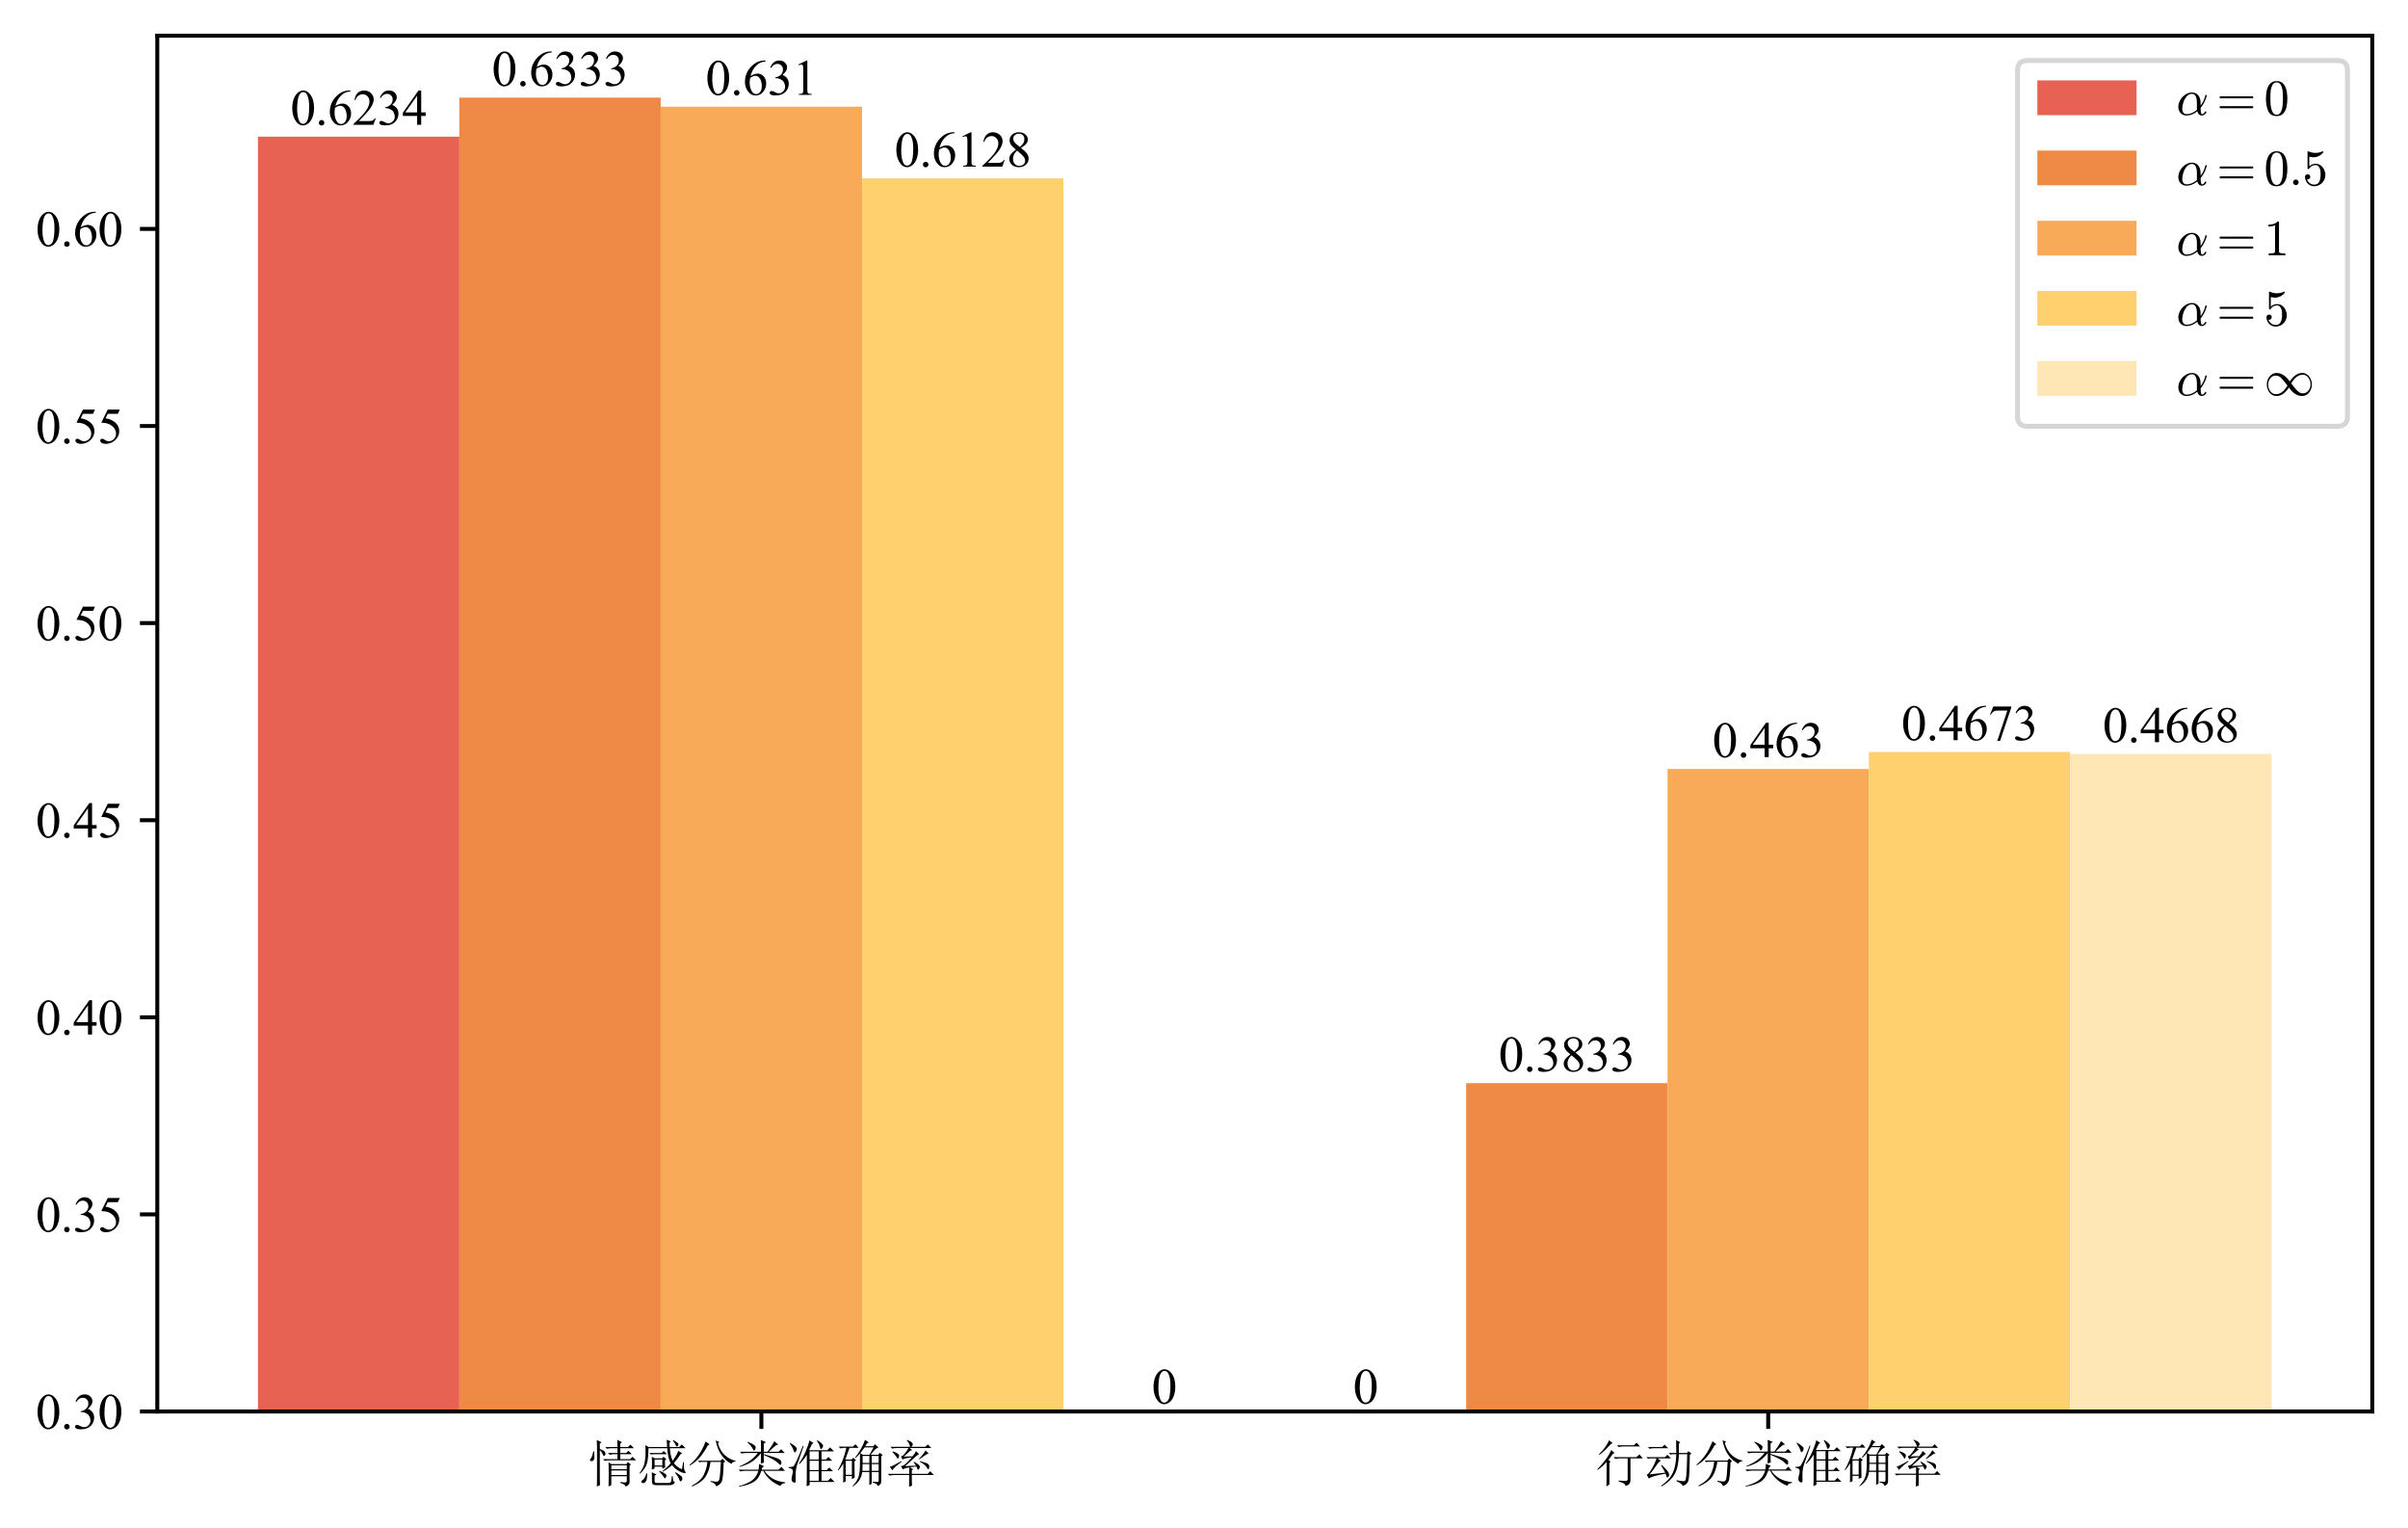 <?xml version="1.0" encoding="utf-8" standalone="no"?>
<!DOCTYPE svg PUBLIC "-//W3C//DTD SVG 1.1//EN"
  "http://www.w3.org/Graphics/SVG/1.1/DTD/svg11.dtd">
<svg xmlns:xlink="http://www.w3.org/1999/xlink" width="485.3pt" height="307.858pt" viewBox="0 0 485.3 307.858" xmlns="http://www.w3.org/2000/svg" version="1.1">
 <defs>
  <style type="text/css">*{stroke-linejoin: round; stroke-linecap: butt}</style>
 </defs>
 <g id="figure_1">
  <g id="patch_1">
   <path d="M 0 307.858 
L 485.3 307.858 
L 485.3 0 
L 0 0 
z
" style="fill: #ffffff"/>
  </g>
  <g id="axes_1">
   <g id="patch_2">
    <path d="M 31.7 284.4 
L 478.1 284.4 
L 478.1 7.2 
L 31.7 7.2 
z
" style="fill: #ffffff"/>
   </g>
   <g id="patch_3">
    <path d="M 51.991 522.681 
L 92.573 522.681 
L 92.573 27.533 
L 51.991 27.533 
z
" clip-path="url(#p679fa52578)" style="fill: #e86254"/>
   </g>
   <g id="patch_4">
    <path d="M 92.573 522.681 
L 133.155 522.681 
L 133.155 19.67 
L 92.573 19.67 
z
" clip-path="url(#p679fa52578)" style="fill: #ef8a46"/>
   </g>
   <g id="patch_5">
    <path d="M 133.155 522.681 
L 173.736 522.681 
L 173.736 21.497 
L 133.155 21.497 
z
" clip-path="url(#p679fa52578)" style="fill: #f8aa59"/>
   </g>
   <g id="patch_6">
    <path d="M 173.736 522.681 
L 214.318 522.681 
L 214.318 35.953 
L 173.736 35.953 
z
" clip-path="url(#p679fa52578)" style="fill: #ffd06e"/>
   </g>
   <g id="patch_7">
    <path d="M 214.318 522.681 
L 254.9 522.681 
L 254.9 522.681 
L 214.318 522.681 
z
" clip-path="url(#p679fa52578)" style="fill: #fee6b5"/>
   </g>
   <g id="patch_8">
    <path d="M 254.9 522.681 
L 295.482 522.681 
L 295.482 522.681 
L 254.9 522.681 
z
" clip-path="url(#p679fa52578)" style="fill: #e86254"/>
   </g>
   <g id="patch_9">
    <path d="M 295.482 522.681 
L 336.064 522.681 
L 336.064 218.237 
L 295.482 218.237 
z
" clip-path="url(#p679fa52578)" style="fill: #ef8a46"/>
   </g>
   <g id="patch_10">
    <path d="M 336.064 522.681 
L 376.645 522.681 
L 376.645 154.934 
L 336.064 154.934 
z
" clip-path="url(#p679fa52578)" style="fill: #f8aa59"/>
   </g>
   <g id="patch_11">
    <path d="M 376.645 522.681 
L 417.227 522.681 
L 417.227 151.519 
L 376.645 151.519 
z
" clip-path="url(#p679fa52578)" style="fill: #ffd06e"/>
   </g>
   <g id="patch_12">
    <path d="M 417.227 522.681 
L 457.809 522.681 
L 457.809 151.916 
L 417.227 151.916 
z
" clip-path="url(#p679fa52578)" style="fill: #fee6b5"/>
   </g>
   <g id="matplotlib.axis_1">
    <g id="xtick_1">
     <g id="line2d_1">
      <defs>
       <path id="m2e4104f31c" d="M 0 0 
L 0 3.5 
" style="stroke: #000000; stroke-width: 0.8"/>
      </defs>
      <g>
       <use xlink:href="#m2e4104f31c" x="153.445" y="284.4" style="stroke: #000000; stroke-width: 0.8"/>
      </g>
     </g>
     <g id="text_1">
      <!-- 情感分类准确率 -->
      <g transform="translate(118.445 298.519) scale(0.1 -0.1)">
       <defs>
        <path id="SimSun-60c5" d="M 1175 4225 
Q 1175 4725 1150 5225 
L 1750 4950 
L 1525 4775 
L 1525 4100 
Q 2050 3900 2150 3762 
Q 2250 3625 2237 3500 
Q 2225 3375 2162 3300 
Q 2100 3225 2050 3225 
Q 1975 3225 1900 3425 
Q 1775 3700 1525 3975 
L 1525 400 
Q 1525 0 1550 -450 
L 1150 -625 
Q 1175 25 1175 550 
L 1175 4225 
z
M 800 3825 
Q 875 3100 825 2887 
Q 775 2675 687 2625 
Q 600 2575 500 2575 
Q 400 2575 337 2612 
Q 275 2650 275 2675 
Q 275 2775 400 2925 
Q 600 3175 700 3825 
L 800 3825 
z
M 4325 4950 
L 4100 4800 
L 4100 4350 
L 5075 4350 
L 5375 4650 
L 5825 4200 
L 4100 4200 
L 4100 3600 
L 4850 3600 
L 5125 3875 
L 5550 3450 
L 4100 3450 
L 4100 2825 
L 5350 2825 
L 5650 3125 
L 6100 2675 
L 2750 2675 
Q 2425 2675 2150 2600 
L 1925 2825 
L 3750 2825 
L 3750 3450 
L 3375 3450 
Q 3050 3450 2775 3375 
L 2550 3600 
L 3750 3600 
L 3750 4200 
L 3025 4200 
Q 2700 4200 2425 4125 
L 2200 4350 
L 3750 4350 
Q 3750 4775 3725 5250 
L 4325 4950 
z
M 2975 2050 
L 2975 1550 
L 4925 1550 
L 4925 2050 
L 2975 2050 
z
M 2975 1400 
L 2975 825 
L 4925 825 
L 4925 1400 
L 2975 1400 
z
M 2625 2425 
L 2975 2200 
L 4875 2200 
L 5050 2450 
L 5450 2150 
L 5275 2000 
L 5275 50 
Q 5300 -475 4750 -625 
Q 4775 -375 4125 -175 
L 4125 -50 
Q 4500 -125 4725 -112 
Q 4950 -100 4925 175 
L 4925 675 
L 2975 675 
L 2975 -450 
L 2625 -625 
Q 2650 100 2650 1000 
Q 2650 1900 2625 2425 
z
" transform="scale(0.016)"/>
        <path id="SimSun-611f" d="M 1525 3600 
L 3075 3600 
L 3325 3850 
L 3725 3450 
L 2225 3450 
Q 1950 3450 1725 3400 
L 1525 3600 
z
M 3475 2675 
Q 3475 2050 3500 1775 
L 3150 1625 
L 3150 1875 
L 2175 1875 
L 2175 1650 
L 1825 1500 
Q 1850 1925 1850 2325 
Q 1850 2725 1825 3125 
L 2200 2925 
L 3125 2925 
L 3300 3125 
L 3650 2825 
L 3475 2675 
z
M 2175 2775 
L 2175 2025 
L 3150 2025 
L 3150 2775 
L 2175 2775 
z
M 4525 5225 
Q 4925 5000 5050 4900 
Q 5175 4800 5175 4700 
Q 5175 4650 5137 4562 
Q 5100 4475 5000 4425 
Q 4900 4375 4825 4625 
Q 4725 4850 4475 5150 
L 4525 5225 
z
M 5625 1550 
L 5775 2450 
L 5875 2450 
Q 5850 2200 5875 1800 
Q 5900 1400 6050 1225 
Q 6100 1150 6100 1125 
Q 6100 1050 5837 1087 
Q 5575 1125 5150 1375 
Q 4725 1625 4375 2075 
Q 3875 1625 3225 1250 
L 3150 1300 
Q 3800 1825 4200 2300 
Q 4050 2575 3925 3087 
Q 3800 3600 3775 4200 
L 1400 4200 
Q 1400 3050 1237 2375 
Q 1075 1700 350 1000 
L 275 1050 
Q 825 1800 925 2412 
Q 1025 3025 1037 3450 
Q 1050 3875 1025 4600 
L 1400 4350 
L 3750 4350 
Q 3725 4900 3700 5275 
L 4225 5050 
L 4050 4900 
Q 4050 4725 4075 4350 
L 5275 4350 
L 5600 4675 
L 6075 4200 
L 4100 4200 
Q 4150 3275 4450 2600 
Q 4775 3075 4912 3325 
Q 5050 3575 5175 3875 
L 5675 3525 
L 5450 3450 
Q 5000 2750 4600 2325 
Q 5025 1775 5625 1550 
z
M 1150 1025 
L 1250 1025 
Q 1225 250 1100 50 
Q 975 -150 800 -187 
Q 625 -225 562 -137 
Q 500 -50 500 0 
Q 500 100 700 225 
Q 950 400 1150 1025 
z
M 2750 1275 
L 2800 1350 
Q 3350 1125 3512 987 
Q 3675 850 3675 750 
Q 3675 675 3600 537 
Q 3525 400 3475 400 
Q 3400 400 3325 575 
Q 3175 850 2750 1275 
z
M 4750 1100 
L 4825 1175 
Q 5550 725 5612 600 
Q 5675 475 5675 375 
Q 5675 225 5587 125 
Q 5500 25 5450 25 
Q 5350 25 5275 275 
Q 5150 650 4750 1100 
z
M 1850 -25 
Q 1850 775 1825 1175 
L 2400 900 
L 2175 725 
L 2175 150 
Q 2125 -225 2575 -175 
L 3925 -175 
Q 4200 -200 4262 37 
Q 4325 275 4350 700 
L 4450 700 
Q 4475 325 4525 150 
Q 4575 -25 4750 -100 
Q 4525 -500 3925 -450 
L 2425 -450 
Q 1850 -500 1850 -25 
z
" transform="scale(0.016)"/>
        <path id="SimSun-5206" d="M 2350 5050 
L 2850 4675 
L 2625 4550 
Q 2200 3750 1687 3125 
Q 1175 2500 375 2025 
L 325 2100 
Q 975 2625 1475 3337 
Q 1975 4050 2350 5050 
z
M 4100 4975 
L 3900 4850 
Q 4175 3850 4800 3300 
Q 5425 2750 6125 2625 
L 6125 2550 
Q 5750 2500 5600 2225 
Q 4775 2675 4287 3425 
Q 3800 4175 3625 5175 
L 4100 4975 
z
M 1375 2625 
L 4225 2625 
L 4475 2875 
L 4825 2525 
L 4625 2375 
Q 4575 400 4375 -12 
Q 4175 -425 3675 -600 
Q 3600 -200 2975 -25 
L 2975 75 
Q 3600 -25 3787 -12 
Q 3975 0 4075 275 
Q 4175 550 4275 2475 
L 2975 2475 
Q 2825 1400 2375 662 
Q 1925 -75 650 -625 
L 600 -525 
Q 1725 50 2112 837 
Q 2500 1625 2575 2475 
L 1800 2475 
L 1575 2425 
L 1375 2625 
z
" transform="scale(0.016)"/>
        <path id="SimSun-7c7b" d="M 1375 4925 
L 1425 5000 
Q 1975 4775 2200 4612 
Q 2425 4450 2412 4287 
Q 2400 4125 2325 4012 
Q 2250 3900 2200 3900 
Q 2125 3900 2025 4150 
Q 1850 4500 1375 4925 
z
M 3075 3750 
L 3075 4825 
Q 3075 5000 3050 5225 
L 3700 4975 
L 3425 4775 
L 3425 3750 
L 3900 3750 
Q 4475 4525 4750 5075 
L 5250 4650 
L 4975 4575 
Q 4700 4375 4050 3750 
L 5275 3750 
L 5625 4075 
L 6075 3600 
L 3425 3600 
L 3425 3450 
Q 5000 3025 5300 2850 
Q 5600 2675 5625 2550 
Q 5650 2425 5650 2375 
Q 5650 2250 5612 2175 
Q 5575 2100 5550 2100 
Q 5425 2100 5150 2400 
Q 4775 2775 3425 3350 
Q 3425 2575 3450 2400 
L 3050 2250 
Q 3075 2575 3075 3575 
Q 2625 3000 2037 2575 
Q 1450 2150 400 1850 
L 375 1925 
Q 1300 2325 1812 2725 
Q 2325 3125 2675 3600 
L 1250 3600 
Q 925 3600 650 3525 
L 425 3750 
L 3075 3750 
z
M 3250 1775 
Q 3200 1625 3150 1500 
L 5300 1500 
L 5650 1850 
L 6100 1350 
L 3500 1350 
Q 3925 750 4550 375 
Q 5175 0 6125 -100 
L 6125 -200 
Q 5650 -225 5525 -550 
Q 4700 -225 4137 325 
Q 3575 875 3375 1350 
L 3125 1350 
Q 2825 375 2175 -37 
Q 1525 -450 300 -650 
L 275 -575 
Q 1175 -350 1825 62 
Q 2475 475 2750 1350 
L 1075 1350 
Q 750 1350 475 1275 
L 250 1500 
L 2775 1500 
Q 2825 1850 2850 2225 
L 3475 1925 
L 3250 1775 
z
" transform="scale(0.016)"/>
        <path id="SimSun-51c6" d="M 2575 -600 
Q 2600 300 2600 550 
L 2600 3375 
Q 2200 2725 1675 2200 
L 1600 2250 
Q 2100 2950 2462 3812 
Q 2825 4675 2925 5175 
L 3450 4850 
L 3250 4725 
Q 3025 4275 2875 3950 
L 5175 3950 
L 5525 4300 
L 6025 3800 
L 4450 3800 
L 4450 2775 
L 5000 2775 
L 5325 3100 
L 5800 2625 
L 4450 2625 
L 4450 1450 
L 5100 1450 
L 5425 1775 
L 5900 1300 
L 4450 1300 
L 4450 100 
L 5250 100 
L 5600 450 
L 6100 -50 
L 2950 -50 
L 2950 -425 
L 2575 -600 
z
M 4100 3800 
L 2950 3800 
L 2950 2775 
L 4100 2775 
L 4100 3800 
z
M 2950 2625 
L 2950 1450 
L 4100 1450 
L 4100 2625 
L 2950 2625 
z
M 2950 1300 
L 2950 100 
L 4100 100 
L 4100 1300 
L 2950 1300 
z
M 3875 5150 
L 3950 5200 
Q 4675 4725 4650 4500 
Q 4625 4275 4525 4187 
Q 4425 4100 4375 4100 
Q 4275 4100 4250 4350 
Q 4175 4675 3875 5150 
z
M 500 4875 
Q 1350 4375 1337 4137 
Q 1325 3900 1225 3787 
Q 1125 3675 1075 3675 
Q 1000 3675 925 3925 
Q 825 4275 450 4825 
L 500 4875 
z
M 300 1825 
Q 625 1825 862 1887 
Q 1100 1950 2100 4500 
L 2200 4475 
Q 1750 3150 1500 2450 
Q 1225 1750 1200 1137 
Q 1175 525 1200 175 
Q 1200 -200 1012 -137 
Q 825 -75 750 37 
Q 675 150 675 300 
Q 675 450 700 550 
Q 775 850 825 1100 
Q 875 1350 787 1500 
Q 700 1650 300 1725 
L 300 1825 
z
" transform="scale(0.016)"/>
        <path id="SimSun-786e" d="M 3625 4300 
Q 3350 3925 3075 3575 
L 3400 3375 
L 4250 3375 
L 4750 4300 
L 3625 4300 
z
M 3675 5250 
L 4175 4925 
L 3950 4850 
Q 3825 4675 3700 4450 
L 4725 4450 
L 4950 4700 
L 5375 4275 
Q 5000 4250 4400 3375 
L 5350 3375 
L 5525 3625 
L 5900 3350 
L 5725 3175 
L 5725 25 
Q 5750 -375 5275 -575 
Q 5250 -250 4650 -125 
L 4650 -25 
Q 4950 -50 5150 -50 
Q 5275 -50 5337 -25 
Q 5400 0 5400 150 
L 5400 1200 
L 4525 1200 
L 4525 -275 
L 4225 -450 
L 4225 1200 
L 3325 1200 
Q 3250 625 2962 175 
Q 2675 -275 2150 -625 
L 2100 -575 
Q 2575 -100 2800 425 
Q 3025 950 3037 1925 
Q 3050 2900 3050 3550 
Q 2775 3225 2500 2975 
L 2425 3025 
Q 2800 3475 3137 4062 
Q 3475 4650 3675 5250 
z
M 3375 3225 
L 3375 2350 
L 4225 2350 
L 4225 3225 
L 3375 3225 
z
M 4525 3225 
L 4525 2350 
L 5400 2350 
L 5400 3225 
L 4525 3225 
z
M 3375 2200 
L 3350 1350 
L 4225 1350 
L 4225 2200 
L 3375 2200 
z
M 4525 2200 
L 4525 1350 
L 5400 1350 
L 5400 2200 
L 4525 2200 
z
M 1250 2625 
L 1250 850 
L 2025 850 
L 2025 2625 
L 1250 2625 
z
M 925 -125 
Q 950 675 950 2275 
Q 650 1750 300 1400 
L 250 1450 
Q 950 2550 1325 4250 
L 1175 4250 
Q 850 4250 575 4175 
L 350 4400 
L 2150 4400 
L 2475 4700 
L 2875 4250 
L 1725 4250 
Q 1475 3525 1200 2775 
L 2000 2775 
L 2175 3000 
L 2550 2700 
L 2350 2550 
Q 2350 1200 2375 475 
L 2025 325 
L 2025 700 
L 1250 700 
L 1250 25 
L 925 -125 
z
" transform="scale(0.016)"/>
        <path id="SimSun-7387" d="M 875 3725 
L 925 3800 
Q 1375 3650 1550 3525 
Q 1725 3400 1725 3250 
Q 1725 3175 1662 3025 
Q 1600 2875 1550 2875 
Q 1500 2875 1425 3050 
Q 1275 3325 875 3725 
z
M 550 1850 
Q 875 1925 2000 2575 
L 2050 2500 
Q 1675 2225 1337 1937 
Q 1000 1650 875 1425 
L 550 1850 
z
M 5200 3450 
Q 4800 3150 4275 2800 
L 4225 2875 
Q 4775 3400 5050 3925 
L 5450 3525 
L 5200 3450 
z
M 4325 2500 
L 4350 2575 
Q 5225 2350 5375 2212 
Q 5525 2075 5525 1900 
Q 5525 1775 5487 1662 
Q 5450 1550 5400 1550 
Q 5325 1550 5200 1800 
Q 4975 2150 4325 2500 
z
M 3150 3900 
Q 2500 3300 2300 3150 
Q 2800 3150 3400 3175 
Q 3700 3500 3850 3825 
L 4250 3450 
Q 4050 3400 3450 2825 
Q 2850 2250 2475 1950 
Q 3150 1975 3850 2000 
Q 3750 2175 3550 2450 
L 3600 2500 
Q 4050 2250 4200 2100 
Q 4350 1950 4350 1850 
Q 4350 1775 4250 1625 
Q 4150 1475 4100 1475 
Q 4075 1475 4050 1550 
Q 4000 1700 3900 1900 
Q 3650 1875 3075 1800 
L 3500 1550 
L 3325 1425 
L 3325 975 
L 5325 975 
L 5650 1300 
L 6100 825 
L 3325 825 
Q 3325 -275 3350 -525 
L 2975 -650 
Q 3000 0 3000 825 
L 1125 825 
Q 800 825 525 750 
L 300 975 
L 3000 975 
L 3000 1775 
Q 2450 1700 2200 1525 
L 1950 1950 
Q 2275 1950 2675 2350 
Q 3075 2750 3325 3050 
Q 2400 2950 2150 2775 
L 1950 3175 
Q 2150 3150 2475 3575 
Q 2800 4000 2900 4225 
L 1450 4225 
Q 1125 4225 850 4150 
L 625 4375 
L 3100 4375 
Q 3050 4800 2675 5200 
L 2725 5250 
Q 3225 5050 3337 4912 
Q 3450 4775 3450 4700 
Q 3450 4550 3250 4375 
L 5025 4375 
L 5350 4675 
L 5775 4225 
L 3050 4225 
L 3375 3950 
L 3150 3900 
z
" transform="scale(0.016)"/>
       </defs>
       <use xlink:href="#SimSun-60c5"/>
       <use xlink:href="#SimSun-611f" x="100"/>
       <use xlink:href="#SimSun-5206" x="200"/>
       <use xlink:href="#SimSun-7c7b" x="300"/>
       <use xlink:href="#SimSun-51c6" x="400"/>
       <use xlink:href="#SimSun-786e" x="500"/>
       <use xlink:href="#SimSun-7387" x="600"/>
      </g>
     </g>
    </g>
    <g id="xtick_2">
     <g id="line2d_2">
      <g>
       <use xlink:href="#m2e4104f31c" x="356.355" y="284.4" style="stroke: #000000; stroke-width: 0.8"/>
      </g>
     </g>
     <g id="text_2">
      <!-- 行动分类准确率 -->
      <g transform="translate(321.355 298.48) scale(0.1 -0.1)">
       <defs>
        <path id="SimSun-884c" d="M 2825 4550 
L 4950 4550 
L 5300 4875 
L 5725 4400 
L 3650 4400 
Q 3325 4400 3050 4325 
L 2825 4550 
z
M 3050 100 
Q 3725 50 3950 50 
Q 4175 50 4175 350 
L 4175 2900 
L 3225 2900 
Q 2900 2900 2625 2825 
L 2400 3050 
L 5275 3050 
L 5650 3400 
L 6075 2900 
L 4525 2900 
L 4525 225 
Q 4550 -450 3900 -575 
Q 3900 -225 3050 -25 
L 3050 100 
z
M 1825 5175 
L 2275 4825 
Q 2100 4775 1675 4300 
Q 1250 3800 600 3325 
L 550 3400 
Q 975 3800 1337 4312 
Q 1700 4825 1825 5175 
z
M 1875 2325 
L 1875 -400 
L 1500 -625 
Q 1525 -75 1525 2425 
Q 950 1825 400 1450 
L 350 1525 
Q 875 2050 1362 2700 
Q 1850 3350 2100 3950 
L 2525 3575 
L 2300 3450 
Q 1975 2975 1750 2700 
L 2025 2475 
L 1875 2325 
z
" transform="scale(0.016)"/>
        <path id="SimSun-52a8" d="M 5950 3500 
L 5750 3325 
Q 5725 675 5587 137 
Q 5450 -400 4850 -575 
Q 4825 -300 4075 25 
L 4100 150 
Q 4625 25 4925 25 
Q 5075 25 5162 87 
Q 5250 150 5312 737 
Q 5375 1325 5425 3425 
L 4375 3425 
Q 4350 2475 4162 1725 
Q 3975 975 3487 400 
Q 3000 -175 2200 -625 
L 2125 -550 
Q 2925 0 3312 562 
Q 3700 1125 3862 1825 
Q 4025 2525 4050 3425 
L 3600 3425 
L 3300 3375 
L 3100 3575 
L 4050 3575 
Q 4050 4625 4025 5175 
L 4550 4925 
L 4375 4750 
L 4375 3575 
L 5375 3575 
L 5575 3800 
L 5950 3500 
z
M 475 4325 
L 2275 4325 
L 2575 4625 
L 3025 4175 
L 1200 4175 
Q 925 4175 700 4100 
L 475 4325 
z
M 275 3050 
L 2625 3050 
L 2925 3350 
L 3375 2900 
L 1700 2900 
L 2100 2600 
Q 1850 2500 1450 1875 
Q 1025 1250 675 875 
L 2650 1100 
Q 2400 1600 2125 2025 
L 2200 2075 
Q 3075 1275 3125 987 
Q 3175 700 3062 587 
Q 2950 475 2925 475 
Q 2850 475 2825 600 
Q 2775 775 2700 975 
Q 875 650 600 350 
L 325 850 
Q 600 925 1025 1687 
Q 1450 2450 1550 2900 
L 750 2900 
L 475 2850 
L 275 3050 
z
" transform="scale(0.016)"/>
       </defs>
       <use xlink:href="#SimSun-884c"/>
       <use xlink:href="#SimSun-52a8" x="100"/>
       <use xlink:href="#SimSun-5206" x="200"/>
       <use xlink:href="#SimSun-7c7b" x="300"/>
       <use xlink:href="#SimSun-51c6" x="400"/>
       <use xlink:href="#SimSun-786e" x="500"/>
       <use xlink:href="#SimSun-7387" x="600"/>
      </g>
     </g>
    </g>
   </g>
   <g id="matplotlib.axis_2">
    <g id="ytick_1">
     <g id="line2d_3">
      <defs>
       <path id="mb658c08b09" d="M 0 0 
L -3.5 0 
" style="stroke: #000000; stroke-width: 0.8"/>
      </defs>
      <g>
       <use xlink:href="#mb658c08b09" x="31.7" y="284.4" style="stroke: #000000; stroke-width: 0.8"/>
      </g>
     </g>
     <g id="text_3">
      <!-- 0.30 -->
      <g transform="translate(7.2 287.872) scale(0.1 -0.1)">
       <defs>
        <path id="TimesNewRomanPSMT-30" d="M 231 2094 
Q 231 2819 450 3342 
Q 669 3866 1031 4122 
Q 1313 4325 1613 4325 
Q 2100 4325 2488 3828 
Q 2972 3213 2972 2159 
Q 2972 1422 2759 906 
Q 2547 391 2217 158 
Q 1888 -75 1581 -75 
Q 975 -75 572 641 
Q 231 1244 231 2094 
z
M 844 2016 
Q 844 1141 1059 588 
Q 1238 122 1591 122 
Q 1759 122 1940 273 
Q 2122 425 2216 781 
Q 2359 1319 2359 2297 
Q 2359 3022 2209 3506 
Q 2097 3866 1919 4016 
Q 1791 4119 1609 4119 
Q 1397 4119 1231 3928 
Q 1006 3669 925 3112 
Q 844 2556 844 2016 
z
" transform="scale(0.016)"/>
        <path id="TimesNewRomanPSMT-2e" d="M 800 606 
Q 947 606 1047 504 
Q 1147 403 1147 259 
Q 1147 116 1045 14 
Q 944 -88 800 -88 
Q 656 -88 554 14 
Q 453 116 453 259 
Q 453 406 554 506 
Q 656 606 800 606 
z
" transform="scale(0.016)"/>
        <path id="TimesNewRomanPSMT-33" d="M 325 3431 
Q 506 3859 782 4092 
Q 1059 4325 1472 4325 
Q 1981 4325 2253 3994 
Q 2459 3747 2459 3466 
Q 2459 3003 1878 2509 
Q 2269 2356 2469 2072 
Q 2669 1788 2669 1403 
Q 2669 853 2319 450 
Q 1863 -75 997 -75 
Q 569 -75 414 31 
Q 259 138 259 259 
Q 259 350 332 419 
Q 406 488 509 488 
Q 588 488 669 463 
Q 722 447 909 348 
Q 1097 250 1169 231 
Q 1284 197 1416 197 
Q 1734 197 1970 444 
Q 2206 691 2206 1028 
Q 2206 1275 2097 1509 
Q 2016 1684 1919 1775 
Q 1784 1900 1550 2001 
Q 1316 2103 1072 2103 
L 972 2103 
L 972 2197 
Q 1219 2228 1467 2375 
Q 1716 2522 1828 2728 
Q 1941 2934 1941 3181 
Q 1941 3503 1739 3701 
Q 1538 3900 1238 3900 
Q 753 3900 428 3381 
L 325 3431 
z
" transform="scale(0.016)"/>
       </defs>
       <use xlink:href="#TimesNewRomanPSMT-30"/>
       <use xlink:href="#TimesNewRomanPSMT-2e" x="50"/>
       <use xlink:href="#TimesNewRomanPSMT-33" x="75"/>
       <use xlink:href="#TimesNewRomanPSMT-30" x="125"/>
      </g>
     </g>
    </g>
    <g id="ytick_2">
     <g id="line2d_4">
      <g>
       <use xlink:href="#mb658c08b09" x="31.7" y="244.687" style="stroke: #000000; stroke-width: 0.8"/>
      </g>
     </g>
     <g id="text_4">
      <!-- 0.35 -->
      <g transform="translate(7.2 248.158) scale(0.1 -0.1)">
       <defs>
        <path id="TimesNewRomanPSMT-35" d="M 2778 4238 
L 2534 3706 
L 1259 3706 
L 981 3138 
Q 1809 3016 2294 2522 
Q 2709 2097 2709 1522 
Q 2709 1188 2573 903 
Q 2438 619 2231 419 
Q 2025 219 1772 97 
Q 1413 -75 1034 -75 
Q 653 -75 479 54 
Q 306 184 306 341 
Q 306 428 378 495 
Q 450 563 559 563 
Q 641 563 702 538 
Q 763 513 909 409 
Q 1144 247 1384 247 
Q 1750 247 2026 523 
Q 2303 800 2303 1197 
Q 2303 1581 2056 1914 
Q 1809 2247 1375 2428 
Q 1034 2569 447 2591 
L 1259 4238 
L 2778 4238 
z
" transform="scale(0.016)"/>
       </defs>
       <use xlink:href="#TimesNewRomanPSMT-30"/>
       <use xlink:href="#TimesNewRomanPSMT-2e" x="50"/>
       <use xlink:href="#TimesNewRomanPSMT-33" x="75"/>
       <use xlink:href="#TimesNewRomanPSMT-35" x="125"/>
      </g>
     </g>
    </g>
    <g id="ytick_3">
     <g id="line2d_5">
      <g>
       <use xlink:href="#mb658c08b09" x="31.7" y="204.973" style="stroke: #000000; stroke-width: 0.8"/>
      </g>
     </g>
     <g id="text_5">
      <!-- 0.40 -->
      <g transform="translate(7.2 208.445) scale(0.1 -0.1)">
       <defs>
        <path id="TimesNewRomanPSMT-34" d="M 2978 1563 
L 2978 1119 
L 2409 1119 
L 2409 0 
L 1894 0 
L 1894 1119 
L 100 1119 
L 100 1519 
L 2066 4325 
L 2409 4325 
L 2409 1563 
L 2978 1563 
z
M 1894 1563 
L 1894 3666 
L 406 1563 
L 1894 1563 
z
" transform="scale(0.016)"/>
       </defs>
       <use xlink:href="#TimesNewRomanPSMT-30"/>
       <use xlink:href="#TimesNewRomanPSMT-2e" x="50"/>
       <use xlink:href="#TimesNewRomanPSMT-34" x="75"/>
       <use xlink:href="#TimesNewRomanPSMT-30" x="125"/>
      </g>
     </g>
    </g>
    <g id="ytick_4">
     <g id="line2d_6">
      <g>
       <use xlink:href="#mb658c08b09" x="31.7" y="165.26" style="stroke: #000000; stroke-width: 0.8"/>
      </g>
     </g>
     <g id="text_6">
      <!-- 0.45 -->
      <g transform="translate(7.2 168.731) scale(0.1 -0.1)">
       <use xlink:href="#TimesNewRomanPSMT-30"/>
       <use xlink:href="#TimesNewRomanPSMT-2e" x="50"/>
       <use xlink:href="#TimesNewRomanPSMT-34" x="75"/>
       <use xlink:href="#TimesNewRomanPSMT-35" x="125"/>
      </g>
     </g>
    </g>
    <g id="ytick_5">
     <g id="line2d_7">
      <g>
       <use xlink:href="#mb658c08b09" x="31.7" y="125.546" style="stroke: #000000; stroke-width: 0.8"/>
      </g>
     </g>
     <g id="text_7">
      <!-- 0.50 -->
      <g transform="translate(7.2 129.018) scale(0.1 -0.1)">
       <use xlink:href="#TimesNewRomanPSMT-30"/>
       <use xlink:href="#TimesNewRomanPSMT-2e" x="50"/>
       <use xlink:href="#TimesNewRomanPSMT-35" x="75"/>
       <use xlink:href="#TimesNewRomanPSMT-30" x="125"/>
      </g>
     </g>
    </g>
    <g id="ytick_6">
     <g id="line2d_8">
      <g>
       <use xlink:href="#mb658c08b09" x="31.7" y="85.833" style="stroke: #000000; stroke-width: 0.8"/>
      </g>
     </g>
     <g id="text_8">
      <!-- 0.55 -->
      <g transform="translate(7.2 89.305) scale(0.1 -0.1)">
       <use xlink:href="#TimesNewRomanPSMT-30"/>
       <use xlink:href="#TimesNewRomanPSMT-2e" x="50"/>
       <use xlink:href="#TimesNewRomanPSMT-35" x="75"/>
       <use xlink:href="#TimesNewRomanPSMT-35" x="125"/>
      </g>
     </g>
    </g>
    <g id="ytick_7">
     <g id="line2d_9">
      <g>
       <use xlink:href="#mb658c08b09" x="31.7" y="46.119" style="stroke: #000000; stroke-width: 0.8"/>
      </g>
     </g>
     <g id="text_9">
      <!-- 0.60 -->
      <g transform="translate(7.2 49.591) scale(0.1 -0.1)">
       <defs>
        <path id="TimesNewRomanPSMT-36" d="M 2869 4325 
L 2869 4209 
Q 2456 4169 2195 4045 
Q 1934 3922 1679 3669 
Q 1425 3416 1258 3105 
Q 1091 2794 978 2366 
Q 1428 2675 1881 2675 
Q 2316 2675 2634 2325 
Q 2953 1975 2953 1425 
Q 2953 894 2631 456 
Q 2244 -75 1606 -75 
Q 1172 -75 869 213 
Q 275 772 275 1663 
Q 275 2231 503 2743 
Q 731 3256 1154 3653 
Q 1578 4050 1965 4187 
Q 2353 4325 2688 4325 
L 2869 4325 
z
M 925 2138 
Q 869 1716 869 1456 
Q 869 1156 980 804 
Q 1091 453 1309 247 
Q 1469 100 1697 100 
Q 1969 100 2183 356 
Q 2397 613 2397 1088 
Q 2397 1622 2184 2012 
Q 1972 2403 1581 2403 
Q 1463 2403 1327 2353 
Q 1191 2303 925 2138 
z
" transform="scale(0.016)"/>
       </defs>
       <use xlink:href="#TimesNewRomanPSMT-30"/>
       <use xlink:href="#TimesNewRomanPSMT-2e" x="50"/>
       <use xlink:href="#TimesNewRomanPSMT-36" x="75"/>
       <use xlink:href="#TimesNewRomanPSMT-30" x="125"/>
      </g>
     </g>
    </g>
   </g>
   <g id="patch_13">
    <path d="M 31.7 284.4 
L 31.7 7.2 
" style="fill: none; stroke: #000000; stroke-width: 0.8; stroke-linejoin: miter; stroke-linecap: square"/>
   </g>
   <g id="patch_14">
    <path d="M 478.1 284.4 
L 478.1 7.2 
" style="fill: none; stroke: #000000; stroke-width: 0.8; stroke-linejoin: miter; stroke-linecap: square"/>
   </g>
   <g id="patch_15">
    <path d="M 31.7 284.4 
L 478.1 284.4 
" style="fill: none; stroke: #000000; stroke-width: 0.8; stroke-linejoin: miter; stroke-linecap: square"/>
   </g>
   <g id="patch_16">
    <path d="M 31.7 7.2 
L 478.1 7.2 
" style="fill: none; stroke: #000000; stroke-width: 0.8; stroke-linejoin: miter; stroke-linecap: square"/>
   </g>
   <g id="text_10">
    <!-- 0.6234 -->
    <g transform="translate(58.532 25.15) scale(0.1 -0.1)">
     <defs>
      <path id="TimesNewRomanPSMT-32" d="M 2934 816 
L 2638 0 
L 138 0 
L 138 116 
Q 1241 1122 1691 1759 
Q 2141 2397 2141 2925 
Q 2141 3328 1894 3587 
Q 1647 3847 1303 3847 
Q 991 3847 742 3664 
Q 494 3481 375 3128 
L 259 3128 
Q 338 3706 661 4015 
Q 984 4325 1469 4325 
Q 1984 4325 2329 3994 
Q 2675 3663 2675 3213 
Q 2675 2891 2525 2569 
Q 2294 2063 1775 1497 
Q 997 647 803 472 
L 1909 472 
Q 2247 472 2383 497 
Q 2519 522 2628 598 
Q 2738 675 2819 816 
L 2934 816 
z
" transform="scale(0.016)"/>
     </defs>
     <use xlink:href="#TimesNewRomanPSMT-30"/>
     <use xlink:href="#TimesNewRomanPSMT-2e" x="50"/>
     <use xlink:href="#TimesNewRomanPSMT-36" x="75"/>
     <use xlink:href="#TimesNewRomanPSMT-32" x="125"/>
     <use xlink:href="#TimesNewRomanPSMT-33" x="175"/>
     <use xlink:href="#TimesNewRomanPSMT-34" x="225"/>
    </g>
   </g>
   <g id="text_11">
    <!-- 0.6333 -->
    <g transform="translate(99.114 17.287) scale(0.1 -0.1)">
     <use xlink:href="#TimesNewRomanPSMT-30"/>
     <use xlink:href="#TimesNewRomanPSMT-2e" x="50"/>
     <use xlink:href="#TimesNewRomanPSMT-36" x="75"/>
     <use xlink:href="#TimesNewRomanPSMT-33" x="125"/>
     <use xlink:href="#TimesNewRomanPSMT-33" x="175"/>
     <use xlink:href="#TimesNewRomanPSMT-33" x="225"/>
    </g>
   </g>
   <g id="text_12">
    <!-- 0.631 -->
    <g transform="translate(142.195 19.114) scale(0.1 -0.1)">
     <defs>
      <path id="TimesNewRomanPSMT-31" d="M 750 3822 
L 1781 4325 
L 1884 4325 
L 1884 747 
Q 1884 391 1914 303 
Q 1944 216 2037 169 
Q 2131 122 2419 116 
L 2419 0 
L 825 0 
L 825 116 
Q 1125 122 1212 167 
Q 1300 213 1334 289 
Q 1369 366 1369 747 
L 1369 3034 
Q 1369 3497 1338 3628 
Q 1316 3728 1258 3775 
Q 1200 3822 1119 3822 
Q 1003 3822 797 3725 
L 750 3822 
z
" transform="scale(0.016)"/>
     </defs>
     <use xlink:href="#TimesNewRomanPSMT-30"/>
     <use xlink:href="#TimesNewRomanPSMT-2e" x="50"/>
     <use xlink:href="#TimesNewRomanPSMT-36" x="75"/>
     <use xlink:href="#TimesNewRomanPSMT-33" x="125"/>
     <use xlink:href="#TimesNewRomanPSMT-31" x="175"/>
    </g>
   </g>
   <g id="text_13">
    <!-- 0.6128 -->
    <g transform="translate(180.277 33.57) scale(0.1 -0.1)">
     <defs>
      <path id="TimesNewRomanPSMT-38" d="M 1228 2134 
Q 725 2547 579 2797 
Q 434 3047 434 3316 
Q 434 3728 753 4026 
Q 1072 4325 1600 4325 
Q 2113 4325 2425 4047 
Q 2738 3769 2738 3413 
Q 2738 3175 2569 2928 
Q 2400 2681 1866 2347 
Q 2416 1922 2594 1678 
Q 2831 1359 2831 1006 
Q 2831 559 2490 242 
Q 2150 -75 1597 -75 
Q 994 -75 656 303 
Q 388 606 388 966 
Q 388 1247 577 1523 
Q 766 1800 1228 2134 
z
M 1719 2469 
Q 2094 2806 2194 3001 
Q 2294 3197 2294 3444 
Q 2294 3772 2109 3958 
Q 1925 4144 1606 4144 
Q 1288 4144 1088 3959 
Q 888 3775 888 3528 
Q 888 3366 970 3203 
Q 1053 3041 1206 2894 
L 1719 2469 
z
M 1375 2016 
Q 1116 1797 991 1539 
Q 866 1281 866 981 
Q 866 578 1086 336 
Q 1306 94 1647 94 
Q 1984 94 2187 284 
Q 2391 475 2391 747 
Q 2391 972 2272 1150 
Q 2050 1481 1375 2016 
z
" transform="scale(0.016)"/>
     </defs>
     <use xlink:href="#TimesNewRomanPSMT-30"/>
     <use xlink:href="#TimesNewRomanPSMT-2e" x="50"/>
     <use xlink:href="#TimesNewRomanPSMT-36" x="75"/>
     <use xlink:href="#TimesNewRomanPSMT-31" x="125"/>
     <use xlink:href="#TimesNewRomanPSMT-32" x="175"/>
     <use xlink:href="#TimesNewRomanPSMT-38" x="225"/>
    </g>
   </g>
   <g id="text_14">
    <!-- 0 -->
    <g transform="translate(232.109 282.811) scale(0.1 -0.1)">
     <use xlink:href="#TimesNewRomanPSMT-30"/>
    </g>
   </g>
   <g id="text_15">
    <!-- 0 -->
    <g transform="translate(272.691 282.811) scale(0.1 -0.1)">
     <use xlink:href="#TimesNewRomanPSMT-30"/>
    </g>
   </g>
   <g id="text_16">
    <!-- 0.3833 -->
    <g transform="translate(302.023 215.855) scale(0.1 -0.1)">
     <use xlink:href="#TimesNewRomanPSMT-30"/>
     <use xlink:href="#TimesNewRomanPSMT-2e" x="50"/>
     <use xlink:href="#TimesNewRomanPSMT-33" x="75"/>
     <use xlink:href="#TimesNewRomanPSMT-38" x="125"/>
     <use xlink:href="#TimesNewRomanPSMT-33" x="175"/>
     <use xlink:href="#TimesNewRomanPSMT-33" x="225"/>
    </g>
   </g>
   <g id="text_17">
    <!-- 0.463 -->
    <g transform="translate(345.105 152.551) scale(0.1 -0.1)">
     <use xlink:href="#TimesNewRomanPSMT-30"/>
     <use xlink:href="#TimesNewRomanPSMT-2e" x="50"/>
     <use xlink:href="#TimesNewRomanPSMT-34" x="75"/>
     <use xlink:href="#TimesNewRomanPSMT-36" x="125"/>
     <use xlink:href="#TimesNewRomanPSMT-33" x="175"/>
    </g>
   </g>
   <g id="text_18">
    <!-- 0.4673 -->
    <g transform="translate(383.186 149.136) scale(0.1 -0.1)">
     <defs>
      <path id="TimesNewRomanPSMT-37" d="M 644 4238 
L 2916 4238 
L 2916 4119 
L 1503 -88 
L 1153 -88 
L 2419 3728 
L 1253 3728 
Q 900 3728 750 3644 
Q 488 3500 328 3200 
L 238 3234 
L 644 4238 
z
" transform="scale(0.016)"/>
     </defs>
     <use xlink:href="#TimesNewRomanPSMT-30"/>
     <use xlink:href="#TimesNewRomanPSMT-2e" x="50"/>
     <use xlink:href="#TimesNewRomanPSMT-34" x="75"/>
     <use xlink:href="#TimesNewRomanPSMT-36" x="125"/>
     <use xlink:href="#TimesNewRomanPSMT-37" x="175"/>
     <use xlink:href="#TimesNewRomanPSMT-33" x="225"/>
    </g>
   </g>
   <g id="text_19">
    <!-- 0.4668 -->
    <g transform="translate(423.768 149.533) scale(0.1 -0.1)">
     <use xlink:href="#TimesNewRomanPSMT-30"/>
     <use xlink:href="#TimesNewRomanPSMT-2e" x="50"/>
     <use xlink:href="#TimesNewRomanPSMT-34" x="75"/>
     <use xlink:href="#TimesNewRomanPSMT-36" x="125"/>
     <use xlink:href="#TimesNewRomanPSMT-36" x="175"/>
     <use xlink:href="#TimesNewRomanPSMT-38" x="225"/>
    </g>
   </g>
   <g id="legend_1">
    <g id="patch_17">
     <path d="M 408.6 85.895 
L 471.1 85.895 
Q 473.1 85.895 473.1 83.895 
L 473.1 14.2 
Q 473.1 12.2 471.1 12.2 
L 408.6 12.2 
Q 406.6 12.2 406.6 14.2 
L 406.6 83.895 
Q 406.6 85.895 408.6 85.895 
z
" style="fill: #ffffff; opacity: 0.8; stroke: #cccccc; stroke-linejoin: miter"/>
    </g>
    <g id="patch_18">
     <path d="M 410.6 23.2 
L 430.6 23.2 
L 430.6 16.2 
L 410.6 16.2 
z
" style="fill: #e86254"/>
    </g>
    <g id="text_20">
     <!-- $\alpha=0$ -->
     <g transform="translate(438.6 23.2) scale(0.1 -0.1)">
      <defs>
       <path id="Cmmi10-ae" d="M 1288 -72 
Q 984 -72 748 72 
Q 513 216 384 459 
Q 256 703 256 1013 
Q 256 1447 498 1872 
Q 741 2297 1142 2562 
Q 1544 2828 1984 2828 
Q 2309 2828 2556 2658 
Q 2803 2488 2931 2205 
Q 3059 1922 3059 1600 
L 3066 1172 
Q 3284 1475 3436 1801 
Q 3588 2128 3669 2478 
Q 3681 2516 3719 2516 
L 3794 2516 
Q 3853 2516 3853 2456 
Q 3853 2450 3847 2438 
Q 3772 2144 3659 1873 
Q 3547 1603 3395 1350 
Q 3244 1097 3066 891 
Q 3066 97 3250 97 
Q 3369 97 3445 167 
Q 3522 238 3580 341 
Q 3638 444 3653 447 
L 3731 447 
Q 3781 447 3781 384 
Q 3781 225 3598 76 
Q 3416 -72 3238 -72 
Q 3006 -72 2853 78 
Q 2700 228 2644 469 
Q 2344 213 1994 70 
Q 1644 -72 1288 -72 
z
M 1300 97 
Q 1984 97 2613 659 
Q 2609 697 2603 751 
Q 2597 806 2597 813 
L 2597 1503 
Q 2597 2663 1972 2663 
Q 1597 2663 1315 2342 
Q 1034 2022 892 1576 
Q 750 1131 750 763 
Q 750 484 892 290 
Q 1034 97 1300 97 
z
" transform="scale(0.016)"/>
       <path id="Cmr10-3d" d="M 481 850 
Q 428 850 393 890 
Q 359 931 359 978 
Q 359 1031 393 1068 
Q 428 1106 481 1106 
L 4500 1106 
Q 4547 1106 4581 1068 
Q 4616 1031 4616 978 
Q 4616 931 4581 890 
Q 4547 850 4500 850 
L 481 850 
z
M 481 2094 
Q 428 2094 393 2131 
Q 359 2169 359 2222 
Q 359 2269 393 2309 
Q 428 2350 481 2350 
L 4500 2350 
Q 4547 2350 4581 2309 
Q 4616 2269 4616 2222 
Q 4616 2169 4581 2131 
Q 4547 2094 4500 2094 
L 481 2094 
z
" transform="scale(0.016)"/>
       <path id="Cmr10-30" d="M 1600 -141 
Q 816 -141 533 504 
Q 250 1150 250 2041 
Q 250 2597 351 3087 
Q 453 3578 754 3920 
Q 1056 4263 1600 4263 
Q 2022 4263 2290 4056 
Q 2559 3850 2700 3523 
Q 2841 3197 2892 2823 
Q 2944 2450 2944 2041 
Q 2944 1491 2842 1011 
Q 2741 531 2444 195 
Q 2147 -141 1600 -141 
z
M 1600 25 
Q 1956 25 2131 390 
Q 2306 756 2347 1200 
Q 2388 1644 2388 2144 
Q 2388 2625 2347 3031 
Q 2306 3438 2132 3767 
Q 1959 4097 1600 4097 
Q 1238 4097 1063 3765 
Q 888 3434 847 3029 
Q 806 2625 806 2144 
Q 806 1788 823 1472 
Q 841 1156 916 820 
Q 991 484 1158 254 
Q 1325 25 1600 25 
z
" transform="scale(0.016)"/>
      </defs>
      <use xlink:href="#Cmmi10-ae" transform="translate(0 0.391)"/>
      <use xlink:href="#Cmr10-3d" transform="translate(81.475 0.391)"/>
      <use xlink:href="#Cmr10-30" transform="translate(176.719 0.391)"/>
     </g>
    </g>
    <g id="patch_19">
     <path d="M 410.6 37.339 
L 430.6 37.339 
L 430.6 30.339 
L 410.6 30.339 
z
" style="fill: #ef8a46"/>
    </g>
    <g id="text_21">
     <!-- $\alpha=0.5$ -->
     <g transform="translate(438.6 37.339) scale(0.1 -0.1)">
      <defs>
       <path id="Cmmi10-3a" d="M 538 353 
Q 538 497 644 600 
Q 750 703 891 703 
Q 978 703 1062 656 
Q 1147 609 1194 525 
Q 1241 441 1241 353 
Q 1241 213 1137 106 
Q 1034 0 891 0 
Q 750 0 644 106 
Q 538 213 538 353 
z
" transform="scale(0.016)"/>
       <path id="Cmr10-35" d="M 556 728 
Q 622 541 758 387 
Q 894 234 1080 148 
Q 1266 63 1466 63 
Q 1928 63 2103 422 
Q 2278 781 2278 1294 
Q 2278 1516 2270 1667 
Q 2263 1819 2228 1959 
Q 2169 2184 2020 2353 
Q 1872 2522 1656 2522 
Q 1441 2522 1286 2456 
Q 1131 2391 1034 2303 
Q 938 2216 863 2119 
Q 788 2022 769 2016 
L 697 2016 
Q 681 2016 657 2036 
Q 634 2056 634 2075 
L 634 4213 
Q 634 4228 654 4245 
Q 675 4263 697 4263 
L 716 4263 
Q 1147 4056 1631 4056 
Q 2106 4056 2547 4263 
L 2566 4263 
Q 2588 4263 2606 4247 
Q 2625 4231 2625 4213 
L 2625 4153 
Q 2625 4122 2613 4122 
Q 2394 3831 2064 3668 
Q 1734 3506 1381 3506 
Q 1125 3506 856 3578 
L 856 2369 
Q 1069 2541 1236 2614 
Q 1403 2688 1663 2688 
Q 2016 2688 2295 2484 
Q 2575 2281 2725 1954 
Q 2875 1628 2875 1288 
Q 2875 903 2686 575 
Q 2497 247 2172 53 
Q 1847 -141 1466 -141 
Q 1150 -141 886 21 
Q 622 184 470 459 
Q 319 734 319 1044 
Q 319 1188 412 1278 
Q 506 1369 647 1369 
Q 788 1369 883 1276 
Q 978 1184 978 1044 
Q 978 906 883 811 
Q 788 716 647 716 
Q 625 716 597 720 
Q 569 725 556 728 
z
" transform="scale(0.016)"/>
      </defs>
      <use xlink:href="#Cmmi10-ae" transform="translate(0 0.391)"/>
      <use xlink:href="#Cmr10-3d" transform="translate(81.475 0.391)"/>
      <use xlink:href="#Cmr10-30" transform="translate(176.719 0.391)"/>
      <use xlink:href="#Cmmi10-3a" transform="translate(226.719 0.391)"/>
      <use xlink:href="#Cmr10-35" transform="translate(254.404 0.391)"/>
     </g>
    </g>
    <g id="patch_20">
     <path d="M 410.6 51.478 
L 430.6 51.478 
L 430.6 44.478 
L 410.6 44.478 
z
" style="fill: #f8aa59"/>
    </g>
    <g id="text_22">
     <!-- $\alpha=1$ -->
     <g transform="translate(438.6 51.478) scale(0.1 -0.1)">
      <defs>
       <path id="Cmr10-31" d="M 594 0 
L 594 225 
Q 1394 225 1394 428 
L 1394 3788 
Q 1063 3628 556 3628 
L 556 3853 
Q 1341 3853 1741 4263 
L 1831 4263 
Q 1853 4263 1873 4245 
Q 1894 4228 1894 4206 
L 1894 428 
Q 1894 225 2694 225 
L 2694 0 
L 594 0 
z
" transform="scale(0.016)"/>
      </defs>
      <use xlink:href="#Cmmi10-ae" transform="translate(0 0.391)"/>
      <use xlink:href="#Cmr10-3d" transform="translate(81.475 0.391)"/>
      <use xlink:href="#Cmr10-31" transform="translate(176.719 0.391)"/>
     </g>
    </g>
    <g id="patch_21">
     <path d="M 410.6 65.617 
L 430.6 65.617 
L 430.6 58.617 
L 410.6 58.617 
z
" style="fill: #ffd06e"/>
    </g>
    <g id="text_23">
     <!-- $\alpha=5$ -->
     <g transform="translate(438.6 65.617) scale(0.1 -0.1)">
      <use xlink:href="#Cmmi10-ae" transform="translate(0 0.391)"/>
      <use xlink:href="#Cmr10-3d" transform="translate(81.475 0.391)"/>
      <use xlink:href="#Cmr10-35" transform="translate(176.719 0.391)"/>
     </g>
    </g>
    <g id="patch_22">
     <path d="M 410.6 79.756 
L 430.6 79.756 
L 430.6 72.756 
L 410.6 72.756 
z
" style="fill: #fee6b5"/>
    </g>
    <g id="text_24">
     <!-- $\alpha=\infty$ -->
     <g transform="translate(438.6 79.756) scale(0.1 -0.1)">
      <defs>
       <path id="Cmsy10-31" d="M 1575 -72 
Q 1213 -72 933 140 
Q 653 353 506 690 
Q 359 1028 359 1381 
Q 359 1653 445 1912 
Q 531 2172 693 2378 
Q 856 2584 1086 2706 
Q 1316 2828 1594 2828 
Q 1881 2828 2150 2718 
Q 2419 2609 2642 2428 
Q 2866 2247 3059 2009 
L 3250 1753 
Q 3441 2056 3672 2295 
Q 3903 2534 4195 2681 
Q 4488 2828 4819 2828 
Q 5097 2828 5325 2704 
Q 5553 2581 5712 2368 
Q 5872 2156 5953 1898 
Q 6034 1641 6034 1381 
Q 6034 1019 5882 683 
Q 5731 347 5451 137 
Q 5172 -72 4800 -72 
Q 4381 -72 4004 153 
Q 3628 378 3334 750 
L 3144 1006 
Q 2850 528 2451 228 
Q 2053 -72 1575 -72 
z
M 1509 153 
Q 2322 153 2963 1241 
L 2625 1672 
Q 2331 2059 2078 2278 
Q 1825 2497 1491 2497 
Q 1206 2497 986 2336 
Q 766 2175 645 1915 
Q 525 1656 525 1375 
Q 525 1159 592 942 
Q 659 725 787 547 
Q 916 369 1098 261 
Q 1281 153 1509 153 
z
M 3769 1088 
Q 4063 700 4316 481 
Q 4569 263 4903 263 
Q 5116 263 5294 356 
Q 5472 450 5601 609 
Q 5731 769 5800 969 
Q 5869 1169 5869 1381 
Q 5869 1678 5750 1961 
Q 5631 2244 5407 2425 
Q 5184 2606 4884 2606 
Q 4072 2606 3431 1516 
L 3769 1088 
z
" transform="scale(0.016)"/>
      </defs>
      <use xlink:href="#Cmmi10-ae" transform="translate(0 0.812)"/>
      <use xlink:href="#Cmr10-3d" transform="translate(81.475 0.812)"/>
      <use xlink:href="#Cmsy10-31" transform="translate(176.719 0.812)"/>
     </g>
    </g>
   </g>
  </g>
 </g>
 <defs>
  <clipPath id="p679fa52578">
   <rect x="31.7" y="7.2" width="446.4" height="277.2"/>
  </clipPath>
 </defs>
</svg>

